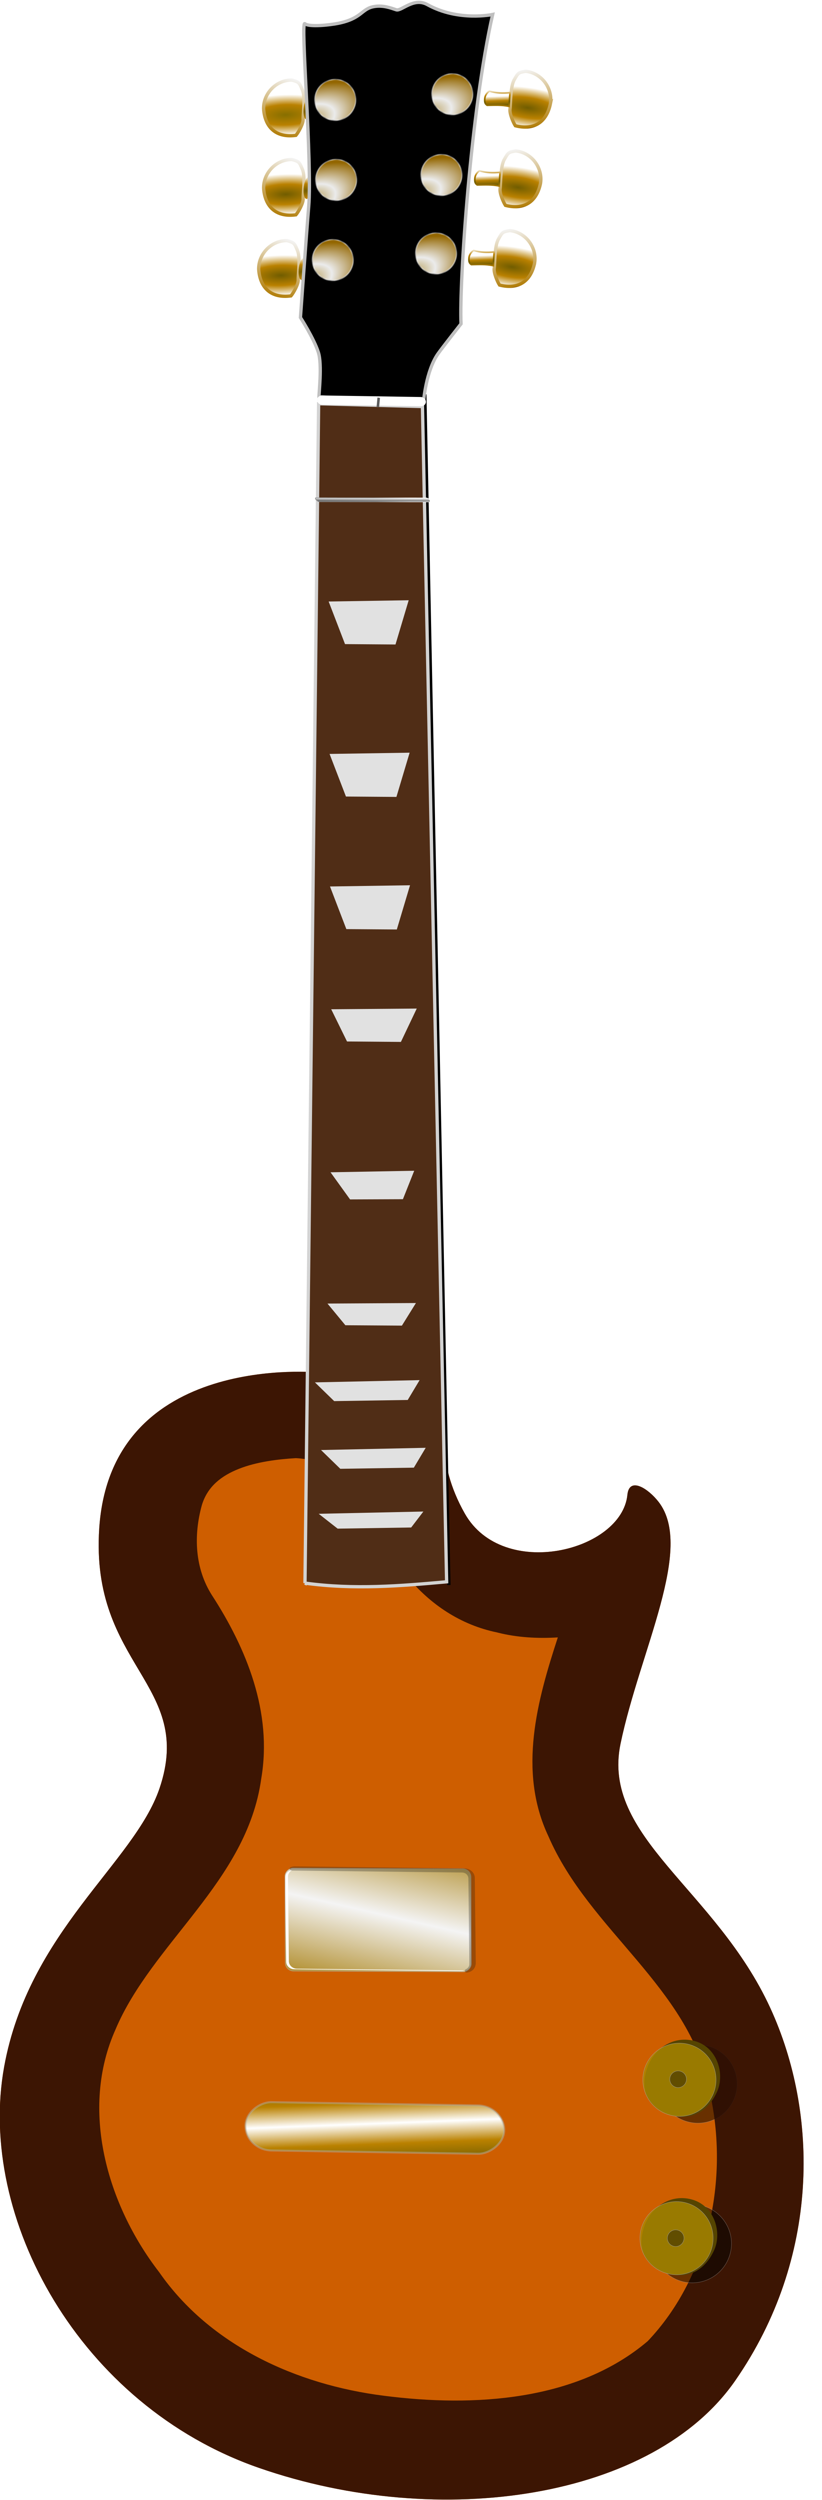 <?xml version="1.0" encoding="UTF-8" standalone="no"?>
<svg xmlns:dc="http://purl.org/dc/elements/1.1/" xmlns:cc="http://creativecommons.org/ns#"
    xmlns:rdf="http://www.w3.org/1999/02/22-rdf-syntax-ns#" xmlns="http://www.w3.org/2000/svg"
    xmlns:xlink="http://www.w3.org/1999/xlink"
    xmlns:sodipodi="http://sodipodi.sourceforge.net/DTD/sodipodi-0.dtd"
    xmlns:inkscape="http://www.inkscape.org/namespaces/inkscape" id="svg2"
    viewBox="0 0 247.401 752.25" version="1.0" inkscape:version="0.91 r13725"
    sodipodi:docname="guitar_hour_hand.svg">
    <sodipodi:namedview pagecolor="#ffffff" bordercolor="#666666" borderopacity="1"
        objecttolerance="10" gridtolerance="10" guidetolerance="10" inkscape:pageopacity="0"
        inkscape:pageshadow="2" inkscape:window-width="1229" inkscape:window-height="636"
        id="namedview5759" showgrid="true" fit-margin-top="0" fit-margin-left="0"
        fit-margin-right="0" fit-margin-bottom="0" inkscape:zoom="0.32554462"
        inkscape:cx="169.57956" inkscape:cy="49.618189" inkscape:window-x="0" inkscape:window-y="0"
        inkscape:window-maximized="0" inkscape:current-layer="svg2" />
    <defs id="defs4">
        <linearGradient id="linearGradient29690">
            <stop id="stop29692" stop-color="#fff" offset="0" />
            <stop id="stop29694" stop-color="#999" offset="1" />
        </linearGradient>
        <linearGradient id="linearGradient29680">
            <stop id="stop29682" stop-color="#242424" offset="0" />
            <stop id="stop29684" stop-color="#ebebeb" offset=".5" />
            <stop id="stop29688" stop-color="#c4c4c4" offset=".796" />
            <stop id="stop29686" stop-color="#595959" offset="1" />
        </linearGradient>
        <linearGradient id="linearGradient27718">
            <stop id="stop27720" stop-color="#fdfdfd" offset="0" />
            <stop id="stop27722" stop-color="#fdfdfd" stop-opacity="0" offset="1" />
        </linearGradient>
        <linearGradient id="linearGradient26711">
            <stop id="stop26713" stop-color="#986f00" offset="0" />
            <stop id="stop26715" stop-color="#ebebeb" offset=".5" />
            <stop id="stop26717" stop-color="#936600" offset="1" />
        </linearGradient>
        <linearGradient id="linearGradient21414">
            <stop id="stop21416" stop-color="#fff" offset="0" />
            <stop id="stop21418" stop-color="#a9a9a9" offset="1" />
        </linearGradient>
        <linearGradient id="linearGradient16396">
            <stop id="stop16398" stop-color="#7f610e" offset="0" />
            <stop id="stop16404" stop-color="#ac861e" offset="0" />
            <stop id="stop16400" stop-color="#f4f4f4" offset="1" />
        </linearGradient>
        <linearGradient id="linearGradient12465">
            <stop id="stop12467" stop-color="#fff" offset="0" />
            <stop id="stop12469" stop-color="#9e7800" offset="1" />
        </linearGradient>
        <linearGradient id="linearGradient12428">
            <stop id="stop12430" stop-color="#fff" offset="0" />
            <stop id="stop12432" stop-color="#8b8b8b" offset="1" />
        </linearGradient>
        <linearGradient id="linearGradient6096">
            <stop id="stop6098" stop-color="#715d00" offset="0" />
            <stop id="stop6112" stop-color="#ba8100" offset=".5" />
            <stop id="stop6100" stop-color="#fff" offset="1" />
        </linearGradient>
        <filter id="filter14388">
            <feGaussianBlur id="feGaussianBlur14390" stdDeviation="4.138" />
        </filter>
        <filter id="filter24226">
            <feGaussianBlur id="feGaussianBlur24228" stdDeviation="0.151" />
        </filter>
        <clipPath id="clipPath7732">
            <path id="path7734"
                d="m 619.04,787.23 c 0,0 -13.77,-61.63 -65.54,-48.02 -40.14,10.55 -35.27,42.21 -68.5,42.03 -23.68,-0.13 -53.33,-23.72 -94.32,-17.78 -45.59,6.62 -89.46,53.79 -90.14,111.04 -0.68,58.13 29.03,115.71 70.49,127.7 42.94,12.5 84.08,-1.6 109.63,-25.57 28.75,-26.96 32.63,-64.65 61.15,-68 28.52,-3.36 62.87,2.45 72.68,-12.21 2.86,-4.29 4.5,-10.83 -0.95,-9.6 -16.68,3.77 -36.42,-27.31 -20.9,-44.61 12.36,-13.78 25.46,-14.56 25.46,-14.56 l 0.94,-40.42 z"
                style="color:#000000;fill:#ce5e00;fill-rule:evenodd"
                inkscape:connector-curvature="0" />
        </clipPath>
        <filter id="filter6757">
            <feGaussianBlur id="feGaussianBlur6759" stdDeviation="10.623" />
        </filter>
        <linearGradient id="linearGradient4680">
            <stop id="stop4682" stop-color="#8e5a00" offset="0" />
            <stop id="stop4684" stop-color="#b27e09" offset="0" />
            <stop id="stop4686" stop-color="#f4f4f4" offset="1" />
        </linearGradient>
        <linearGradient id="linearGradient4665">
            <stop id="stop4667" stop-color="#fff" offset="0" />
            <stop id="stop4596" stop-color="#e3d165" offset=".504" />
            <stop id="stop4670" stop-color="#a47710" offset="1" />
        </linearGradient>
        <filter id="filter11750">
            <feGaussianBlur id="feGaussianBlur11752" stdDeviation="0.517" />
        </filter>
        <linearGradient id="linearGradient16756" y2="460.52" xlink:href="#linearGradient16396"
            spreadMethod="reflect" gradientUnits="userSpaceOnUse" x2="1.954"
            gradientTransform="matrix(1.01,0,0,1.051,211.98,-134.69)" y1="454.86"
            x1="-22.403" />
        <radialGradient id="radialGradient16758" xlink:href="#linearGradient4665"
            spreadMethod="reflect" gradientUnits="userSpaceOnUse" cy="470.39" cx="74.876"
            gradientTransform="matrix(0.99,-0.134,0.144,1.064,-63.276,-21.797)"
            r="4.896" />
        <filter id="filter25585">
            <feGaussianBlur id="feGaussianBlur25587" stdDeviation="0.901" />
        </filter>
        <filter id="filter28558">
            <feGaussianBlur id="feGaussianBlur28560" stdDeviation="0.018" />
        </filter>
        <linearGradient id="linearGradient4042" y2="283.92" xlink:href="#linearGradient6096"
            gradientUnits="userSpaceOnUse" x2="392.03" gradientTransform="translate(-122.1,-156.96)"
            y1="289.04" x1="400.05" />
        <radialGradient id="radialGradient4046" xlink:href="#linearGradient12465"
            gradientUnits="userSpaceOnUse" cy="294" cx="396.12"
            gradientTransform="matrix(1.488,1.016,-0.428,0.627,-190.72,-452.54)"
            r="5.104" />
        <linearGradient id="linearGradient4050" y2="186.08" xlink:href="#linearGradient6096"
            spreadMethod="reflect" gradientUnits="userSpaceOnUse" x2="81.793"
            gradientTransform="matrix(0.107,-0.04,0.093,0.245,299.82,80.008)"
            y1="164.76" x1="88.831" />
        <linearGradient id="linearGradient4052" y2="183.09" spreadMethod="reflect"
            gradientUnits="userSpaceOnUse" x2="87.022"
            gradientTransform="matrix(0.107,-0.04,0.093,0.245,299.82,80.008)" y1="181.39"
            x1="82.804">
            <stop id="stop8070" stop-color="#5a5a5a" offset="0" />
            <stop id="stop8072" stop-color="#fbfbfb" offset="1" />
        </linearGradient>
        <linearGradient id="linearGradient4055" y2="175.79" xlink:href="#linearGradient6096"
            spreadMethod="reflect" gradientUnits="userSpaceOnUse" x2="60.678"
            gradientTransform="matrix(0.244,-0.098,0.098,0.244,288.99,84.087)" y1="185.89"
            x1="65.118" />
        <linearGradient id="linearGradient4058" y2="225.21" xlink:href="#linearGradient12465"
            gradientUnits="userSpaceOnUse" x2="507.41"
            gradientTransform="matrix(0.781,0,0,0.781,291.51,-111.16)" y1="225.21"
            x1="499.48" />
        <linearGradient id="linearGradient4060" y2="220.97" xlink:href="#linearGradient27718"
            gradientUnits="userSpaceOnUse" x2="505.3"
            gradientTransform="matrix(0.781,0,0,0.781,291.51,-111.16)" y1="225.21"
            x1="499.48" />
        <linearGradient id="linearGradient4063" y2="225.21" xlink:href="#linearGradient12465"
            gradientUnits="userSpaceOnUse" x2="507.41"
            gradientTransform="matrix(0.781,0,0,0.781,268.6,-105.21)" y1="225.21"
            x1="499.48" />
        <linearGradient id="linearGradient4065" y2="220.97" xlink:href="#linearGradient27718"
            gradientUnits="userSpaceOnUse" x2="505.3"
            gradientTransform="matrix(0.781,0,0,0.781,268.6,-105.21)" y1="225.21"
            x1="499.48" />
        <radialGradient id="radialGradient4075" xlink:href="#linearGradient12465"
            gradientUnits="userSpaceOnUse" cy="209.37" cx="625.61"
            gradientTransform="matrix(0.685,-0.838,0.746,0.609,37.498,470.35)" r="1.548" />
        <radialGradient id="radialGradient4080" xlink:href="#linearGradient12465"
            gradientUnits="userSpaceOnUse" cy="209.37" cx="625.61"
            gradientTransform="matrix(-0.42,-0.998,0.887,-0.374,694.49,764.05)"
            r="1.548" />
        <radialGradient id="radialGradient4084" xlink:href="#linearGradient12465"
            gradientUnits="userSpaceOnUse" cy="209.37" cx="625.61"
            gradientTransform="matrix(-1.082,-0.031,0.027,-0.962,1320,280.4)" r="1.548" />
        <linearGradient id="linearGradient4103" y2="741.17" xlink:href="#linearGradient29680"
            gradientUnits="userSpaceOnUse" x2="522.11"
            gradientTransform="matrix(1.222,0,6.6264e-8,1.206,-385.29,-499.03)" y1="741.14"
            x1="518.25" />
        <linearGradient id="linearGradient4105" y2="749.38" xlink:href="#linearGradient29690"
            gradientUnits="userSpaceOnUse" x2="521.6"
            gradientTransform="matrix(1.222,0,6.6264e-8,1.206,-385.29,-499.03)" y1="759.63"
            x1="519.91" />
        <linearGradient id="linearGradient4108" y2="741.17" xlink:href="#linearGradient29680"
            gradientUnits="userSpaceOnUse" x2="522.11"
            gradientTransform="matrix(1.192,-4.1894e-8,1.1801e-7,1.181,-355.94,-470.58)"
            y1="741.14" x1="518.25" />
        <linearGradient id="linearGradient4110" y2="749.38" xlink:href="#linearGradient29690"
            gradientUnits="userSpaceOnUse" x2="521.6"
            gradientTransform="matrix(1.192,-4.1894e-8,1.1801e-7,1.181,-355.94,-470.58)"
            y1="759.63" x1="519.91" />
        <linearGradient id="linearGradient4113" y2="741.17" xlink:href="#linearGradient29680"
            gradientUnits="userSpaceOnUse" x2="522.11"
            gradientTransform="matrix(1.192,-4.0163e-8,1.1912e-7,1.181,-345.7,-464.81)"
            y1="741.14" x1="518.25" />
        <linearGradient id="linearGradient4115" y2="749.38" xlink:href="#linearGradient29690"
            gradientUnits="userSpaceOnUse" x2="521.6"
            gradientTransform="matrix(1.192,-4.0163e-8,1.1912e-7,1.181,-345.7,-464.81)"
            y1="759.63" x1="519.91" />
        <linearGradient id="linearGradient4118" y2="741.17" xlink:href="#linearGradient29680"
            gradientUnits="userSpaceOnUse" x2="522.11"
            gradientTransform="matrix(1.192,-3.8432e-8,1.2023e-7,1.181,-334.58,-458.28)"
            y1="741.14" x1="518.25" />
        <linearGradient id="linearGradient4120" y2="749.38" xlink:href="#linearGradient29690"
            gradientUnits="userSpaceOnUse" x2="521.6"
            gradientTransform="matrix(1.192,-3.8432e-8,1.2023e-7,1.181,-334.58,-458.28)"
            y1="759.63" x1="519.91" />
        <linearGradient id="linearGradient4123" y2="741.17" xlink:href="#linearGradient29680"
            gradientUnits="userSpaceOnUse" x2="522.11"
            gradientTransform="matrix(1.197,-3.0434e-8,7.3697e-8,1.172,-337.1,-457.25)"
            y1="741.14" x1="518.25" />
        <linearGradient id="linearGradient4125" y2="749.38" xlink:href="#linearGradient29690"
            gradientUnits="userSpaceOnUse" x2="521.6"
            gradientTransform="matrix(1.197,-3.0434e-8,7.3697e-8,1.172,-337.1,-457.25)"
            y1="759.63" x1="519.91" />
        <linearGradient id="linearGradient4128" y2="741.17" xlink:href="#linearGradient29680"
            gradientUnits="userSpaceOnUse" x2="522.11"
            gradientTransform="matrix(1.192,-1.2645e-8,2.3371e-8,1.165,-324.94,-447.72)"
            y1="741.14" x1="518.25" />
        <linearGradient id="linearGradient4130" y2="749.38" xlink:href="#linearGradient29690"
            gradientUnits="userSpaceOnUse" x2="521.6"
            gradientTransform="matrix(1.192,-1.2645e-8,2.3371e-8,1.165,-324.94,-447.72)"
            y1="759.63" x1="519.91" />
        <linearGradient id="linearGradient4133" y2="741.17" xlink:href="#linearGradient29680"
            gradientUnits="userSpaceOnUse" x2="522.11"
            gradientTransform="matrix(1.171,2.2889e-8,9.3604e-8,1.153,-293.73,-423.76)"
            y1="741.14" x1="518.25" />
        <linearGradient id="linearGradient4135" y2="749.38" xlink:href="#linearGradient29690"
            gradientUnits="userSpaceOnUse" x2="521.6"
            gradientTransform="matrix(1.171,2.2889e-8,9.3604e-8,1.153,-293.73,-423.76)"
            y1="759.63" x1="519.91" />
        <linearGradient id="linearGradient4138" y2="741.17" xlink:href="#linearGradient29680"
            gradientUnits="userSpaceOnUse" x2="522.11"
            gradientTransform="matrix(1.171,2.2889e-8,9.3604e-8,1.153,-279.94,-416.39)"
            y1="741.14" x1="518.25" />
        <linearGradient id="linearGradient4140" y2="749.38" xlink:href="#linearGradient29690"
            gradientUnits="userSpaceOnUse" x2="521.6"
            gradientTransform="matrix(1.171,2.2889e-8,9.3604e-8,1.153,-279.94,-416.39)"
            y1="759.63" x1="519.91" />
        <linearGradient id="linearGradient4143" y2="741.17" xlink:href="#linearGradient29680"
            gradientUnits="userSpaceOnUse" x2="522.11"
            gradientTransform="matrix(1.171,2.2889e-8,9.3604e-8,1.153,-265.7,-407.56)"
            y1="741.14" x1="518.25" />
        <linearGradient id="linearGradient4145" y2="749.38" xlink:href="#linearGradient29690"
            gradientUnits="userSpaceOnUse" x2="521.6"
            gradientTransform="matrix(1.171,2.2889e-8,9.3604e-8,1.153,-265.7,-407.56)" y1="759.63"
            x1="519.91" />
        <linearGradient id="linearGradient4148" y2="741.17" xlink:href="#linearGradient29680"
            gradientUnits="userSpaceOnUse" x2="522.11"
            gradientTransform="matrix(1.171,2.2889e-8,9.3604e-8,1.153,-249.79,-398.66)"
            y1="741.14" x1="518.25" />
        <linearGradient id="linearGradient4150" y2="749.38" xlink:href="#linearGradient29690"
            gradientUnits="userSpaceOnUse" x2="521.6"
            gradientTransform="matrix(1.171,2.2889e-8,9.3604e-8,1.153,-249.79,-398.66)"
            y1="759.63" x1="519.91" />
        <linearGradient id="linearGradient4153" y2="741.17" xlink:href="#linearGradient29680"
            gradientUnits="userSpaceOnUse" x2="522.11"
            gradientTransform="matrix(1.171,2.2889e-8,9.3604e-8,1.153,-233.88,-389.76)"
            y1="741.14" x1="518.25" />
        <linearGradient id="linearGradient4155" y2="749.38" xlink:href="#linearGradient29690"
            gradientUnits="userSpaceOnUse" x2="521.6"
            gradientTransform="matrix(1.171,2.2889e-8,9.3604e-8,1.153,-233.88,-389.76)"
            y1="759.63" x1="519.91" />
        <linearGradient id="linearGradient4158" y2="741.17" xlink:href="#linearGradient29680"
            gradientUnits="userSpaceOnUse" x2="522.11"
            gradientTransform="matrix(1.171,2.2889e-8,9.3604e-8,1.153,-216.91,-379.69)"
            y1="741.14" x1="518.25" />
        <linearGradient id="linearGradient4160" y2="749.38" xlink:href="#linearGradient29690"
            gradientUnits="userSpaceOnUse" x2="521.6"
            gradientTransform="matrix(1.171,2.2889e-8,9.3604e-8,1.153,-216.91,-379.69)"
            y1="759.63" x1="519.91" />
        <linearGradient id="linearGradient4163" y2="741.17" xlink:href="#linearGradient29680"
            gradientUnits="userSpaceOnUse" x2="522.11"
            gradientTransform="matrix(1.103,0,1.1385e-7,1.101,-144.58,-310.09)" y1="741.14"
            x1="518.25" />
        <linearGradient id="linearGradient4165" y2="749.38" xlink:href="#linearGradient29690"
            gradientUnits="userSpaceOnUse" x2="521.6"
            gradientTransform="matrix(1.103,0,1.1385e-7,1.101,-144.58,-310.09)" y1="759.63"
            x1="519.91" />
        <linearGradient id="linearGradient4168" y2="741.17" xlink:href="#linearGradient29680"
            gradientUnits="userSpaceOnUse" x2="522.11"
            gradientTransform="matrix(1.114,-9.8467e-8,1.0093e-7,1.115,-124.36,-303.61)"
            y1="741.14" x1="518.25" />
        <linearGradient id="linearGradient4170" y2="749.38" xlink:href="#linearGradient29690"
            gradientUnits="userSpaceOnUse" x2="521.6"
            gradientTransform="matrix(1.114,-9.8467e-8,1.0093e-7,1.115,-124.36,-303.61)"
            y1="759.63" x1="519.91" />
        <linearGradient id="linearGradient4173" y2="741.17" xlink:href="#linearGradient29680"
            gradientUnits="userSpaceOnUse" x2="522.11"
            gradientTransform="matrix(1.061,-2.6254e-8,9.5578e-8,1.067,-70.003,-248.16)"
            y1="741.14" x1="518.25" />
        <linearGradient id="linearGradient4175" y2="749.38" xlink:href="#linearGradient29690"
            gradientUnits="userSpaceOnUse" x2="521.6"
            gradientTransform="matrix(1.061,-2.6254e-8,9.5578e-8,1.067,-70.003,-248.16)"
            y1="759.63" x1="519.91" />
        <linearGradient id="linearGradient4178" y2="741.17" xlink:href="#linearGradient29680"
            gradientUnits="userSpaceOnUse" x2="522.11"
            gradientTransform="matrix(1.035,0,3.5424e-8,1.032,-47.55,-223.78)" y1="741.14"
            x1="518.25" />
        <linearGradient id="linearGradient4180" y2="749.38" xlink:href="#linearGradient29690"
            gradientUnits="userSpaceOnUse" x2="521.6"
            gradientTransform="matrix(1.035,0,3.5424e-8,1.032,-47.55,-223.78)" y1="759.63"
            x1="519.91" />
        <linearGradient id="linearGradient4183" y2="741.17" xlink:href="#linearGradient29680"
            gradientUnits="userSpaceOnUse" x2="522.11"
            gradientTransform="matrix(1.043,6.2794e-8,4.9039e-8,1.034,-35.488,-220.67)"
            y1="741.14" x1="518.25" />
        <linearGradient id="linearGradient4185" y2="749.38" xlink:href="#linearGradient29690"
            gradientUnits="userSpaceOnUse" x2="521.6"
            gradientTransform="matrix(1.043,6.2794e-8,4.9039e-8,1.034,-35.488,-220.67)"
            y1="759.63" x1="519.91" />
        <linearGradient id="linearGradient4188" y2="741.17" xlink:href="#linearGradient29680"
            gradientUnits="userSpaceOnUse" x2="522.11"
            gradientTransform="translate(24.619,-165.42)" y1="741.14" x1="518.25" />
        <linearGradient id="linearGradient4190" y2="749.38" xlink:href="#linearGradient29690"
            gradientUnits="userSpaceOnUse" x2="521.6"
            gradientTransform="translate(24.619,-165.42)" y1="759.63" x1="519.91" />
        <linearGradient id="linearGradient4193" y2="741.17" xlink:href="#linearGradient29680"
            gradientUnits="userSpaceOnUse" x2="522.11"
            gradientTransform="translate(50.749,-149.9)" y1="741.14" x1="518.25" />
        <linearGradient id="linearGradient4195" y2="749.38" xlink:href="#linearGradient29690"
            gradientUnits="userSpaceOnUse" x2="521.6"
            gradientTransform="translate(50.749,-149.9)" y1="759.63" x1="519.91" />
        <linearGradient id="linearGradient4198" y2="741.17" xlink:href="#linearGradient29680"
            gradientUnits="userSpaceOnUse" x2="522.11"
            gradientTransform="translate(78.688,-133.62)" y1="741.14" x1="518.25" />
        <linearGradient id="linearGradient4200" y2="749.38" xlink:href="#linearGradient29690"
            gradientUnits="userSpaceOnUse" x2="521.6"
            gradientTransform="translate(78.688,-133.62)" y1="759.63" x1="519.91" />
        <linearGradient id="linearGradient4203" y2="741.17" xlink:href="#linearGradient29680"
            gradientUnits="userSpaceOnUse" x2="522.11"
            gradientTransform="translate(108.54,-115.97)" y1="741.14" x1="518.25" />
        <linearGradient id="linearGradient4205" y2="749.38" xlink:href="#linearGradient29690"
            gradientUnits="userSpaceOnUse" x2="521.6"
            gradientTransform="translate(108.54,-115.97)" y1="759.63" x1="519.91" />
        <linearGradient id="linearGradient4208" y2="741.17" xlink:href="#linearGradient29680"
            gradientUnits="userSpaceOnUse" x2="522.11"
            gradientTransform="translate(140.6,-96.677)" y1="741.14" x1="518.25" />
        <linearGradient id="linearGradient4210" y2="749.38" xlink:href="#linearGradient29690"
            gradientUnits="userSpaceOnUse" x2="521.6"
            gradientTransform="translate(140.6,-96.677)" y1="759.63" x1="519.91" />
        <radialGradient id="radialGradient4219" xlink:href="#linearGradient12465"
            gradientUnits="userSpaceOnUse" cy="223.55" cx="503.06"
            gradientTransform="matrix(0.658,-0.42,0.317,0.497,305.55,158.8)"
            r="3.963" />
        <linearGradient id="linearGradient4221" y2="220.97" xlink:href="#linearGradient27718"
            gradientUnits="userSpaceOnUse" x2="505.3"
            gradientTransform="matrix(0.781,0,0,0.781,315.61,-115.77)" y1="225.21"
            x1="499.48" />
        <linearGradient id="linearGradient4224" y2="31.87" xlink:href="#linearGradient26711"
            gradientUnits="userSpaceOnUse" x2="655.92"
            gradientTransform="matrix(0.781,0,0,0.781,176.42,-206.88)" y1="31.02"
            x1="645.61" />
        <radialGradient id="radialGradient4226" xlink:href="#linearGradient6096"
            gradientUnits="userSpaceOnUse" cy="237.18" cx="594.42"
            gradientTransform="matrix(-0.365,-0.05,0.087,-0.641,835.57,163.76)"
            r="8.807" />
        <radialGradient id="radialGradient4229" xlink:href="#linearGradient26711"
            gradientUnits="userSpaceOnUse" cy="227.02" cx="548.03"
            gradientTransform="matrix(1.869,1.938,-0.919,0.886,-117.85,-1207.8)"
            r="7.889" />
        <linearGradient id="linearGradient4231" y2="227.41" xlink:href="#linearGradient21414"
            spreadMethod="reflect" gradientUnits="userSpaceOnUse" x2="521.45"
            gradientTransform="matrix(0.781,0,0,0.781,294.5,-113.87)" y1="225.87"
            x1="521.72" />
        <linearGradient id="linearGradient4234" y2="48.119" xlink:href="#linearGradient26711"
            gradientUnits="userSpaceOnUse" x2="631.55"
            gradientTransform="matrix(0.781,0,0,0.781,176.42,-206.88)" y1="46.266"
            x1="618.3" />
        <radialGradient id="radialGradient4239" xlink:href="#linearGradient26711"
            gradientUnits="userSpaceOnUse" cy="227.02" cx="548.03"
            gradientTransform="matrix(1.869,1.938,-0.919,0.886,-141.95,-1203.1)"
            r="7.889" />
        <linearGradient id="linearGradient4241" y2="227.41" xlink:href="#linearGradient21414"
            spreadMethod="reflect" gradientUnits="userSpaceOnUse" x2="521.45"
            gradientTransform="matrix(0.781,0,0,0.781,270.4,-109.25)" y1="225.87"
            x1="521.72" />
        <linearGradient id="linearGradient4244" y2="64.739" xlink:href="#linearGradient26711"
            gradientUnits="userSpaceOnUse" x2="605.36"
            gradientTransform="matrix(0.781,0,0,0.781,176.42,-206.88)" y1="62.394"
            x1="594.67" />
        <radialGradient id="radialGradient4249" xlink:href="#linearGradient26711"
            gradientUnits="userSpaceOnUse" cy="227.02" cx="548.03"
            gradientTransform="matrix(1.869,1.938,-0.919,0.886,-164.86,-1197.2)"
            r="7.889" />
        <linearGradient id="linearGradient4251" y2="227.41" xlink:href="#linearGradient21414"
            spreadMethod="reflect" gradientUnits="userSpaceOnUse" x2="521.45"
            gradientTransform="matrix(0.781,0,0,0.781,247.5,-103.3)" y1="225.87"
            x1="521.72" />
        <radialGradient id="radialGradient4254" xlink:href="#linearGradient12465"
            gradientUnits="userSpaceOnUse" cy="223.55" cx="503.06"
            gradientTransform="matrix(0.658,-0.42,0.317,0.497,292.76,125.92)"
            r="3.963" />
        <linearGradient id="linearGradient4256" y2="220.97" xlink:href="#linearGradient27718"
            gradientUnits="userSpaceOnUse" x2="505.3"
            gradientTransform="matrix(0.781,0,0,0.781,302.81,-148.65)" y1="225.21"
            x1="499.48" />
        <linearGradient id="linearGradient4259" y2="-3.56" xlink:href="#linearGradient26711"
            gradientUnits="userSpaceOnUse" x2="625.99"
            gradientTransform="matrix(0.781,0,0,0.781,176.42,-206.88)" y1="-4.271"
            x1="616.53" />
        <radialGradient id="radialGradient4264" xlink:href="#linearGradient26711"
            gradientUnits="userSpaceOnUse" cy="227.02" cx="548.03"
            gradientTransform="matrix(1.869,1.938,-0.919,0.886,-130.65,-1240.6)"
            r="7.889" />
        <linearGradient id="linearGradient4266" y2="227.41" xlink:href="#linearGradient21414"
            spreadMethod="reflect" gradientUnits="userSpaceOnUse" x2="521.45"
            gradientTransform="matrix(0.781,0,0,0.781,281.71,-146.74)" y1="225.87"
            x1="521.72" />
        <radialGradient id="radialGradient4269" xlink:href="#linearGradient12465"
            gradientUnits="userSpaceOnUse" cy="223.55" cx="503.06"
            gradientTransform="matrix(0.658,-0.42,0.317,0.497,270,133.81)" r="3.963" />
        <linearGradient id="linearGradient4271" y2="220.97" xlink:href="#linearGradient27718"
            gradientUnits="userSpaceOnUse" x2="505.3"
            gradientTransform="matrix(0.781,0,0,0.781,280.05,-140.76)" y1="225.21"
            x1="499.48" />
        <linearGradient id="linearGradient4274" y2="65.196" xlink:href="#linearGradient26711"
            gradientUnits="userSpaceOnUse" x2="603.02"
            gradientTransform="matrix(0.781,0,0,0.781,176.42,-206.88)" y1="64.141"
            x1="598.58" />
        <radialGradient id="radialGradient4279" xlink:href="#linearGradient26711"
            gradientUnits="userSpaceOnUse" cy="227.02" cx="548.03"
            gradientTransform="matrix(1.869,1.938,-0.919,0.886,-153.41,-1232.7)"
            r="7.889" />
        <linearGradient id="linearGradient4281" y2="227.41" xlink:href="#linearGradient21414"
            spreadMethod="reflect" gradientUnits="userSpaceOnUse" x2="521.45"
            gradientTransform="matrix(0.781,0,0,0.781,258.95,-138.86)" y1="225.87"
            x1="521.72" />
        <radialGradient id="radialGradient4284" xlink:href="#linearGradient12465"
            gradientUnits="userSpaceOnUse" cy="223.55" cx="503.06"
            gradientTransform="matrix(0.658,-0.42,0.317,0.497,246.79,140.5)"
            r="3.963" />
        <linearGradient id="linearGradient4286" y2="220.97" xlink:href="#linearGradient27718"
            gradientUnits="userSpaceOnUse" x2="505.3"
            gradientTransform="matrix(0.781,0,0,0.781,256.84,-134.07)" y1="225.21"
            x1="499.48" />
        <linearGradient id="linearGradient4289" y2="29.526" xlink:href="#linearGradient26711"
            gradientUnits="userSpaceOnUse" x2="576.69"
            gradientTransform="matrix(0.781,0,0,0.781,176.42,-206.88)" y1="28.596"
            x1="568.19" />
        <radialGradient id="radialGradient4294" xlink:href="#linearGradient26711"
            gradientUnits="userSpaceOnUse" cy="227.02" cx="548.03"
            gradientTransform="matrix(1.869,1.938,-0.919,0.886,-176.61,-1226.1)"
            r="7.889" />
        <linearGradient id="linearGradient4296" y2="227.41" xlink:href="#linearGradient21414"
            spreadMethod="reflect" gradientUnits="userSpaceOnUse" x2="521.45"
            gradientTransform="matrix(0.781,0,0,0.781,235.74,-132.16)" y1="225.87"
            x1="521.72" />
        <radialGradient id="radialGradient4299" xlink:href="#linearGradient4665"
            spreadMethod="reflect" gradientUnits="userSpaceOnUse" cy="470.39" cx="74.876"
            gradientTransform="matrix(0.461,-0.019,0.021,0.52,131.76,-8.242)"
            r="4.896" />
        <radialGradient id="radialGradient4302" xlink:href="#linearGradient4665"
            spreadMethod="reflect" gradientUnits="userSpaceOnUse" cy="470.39" cx="74.876"
            gradientTransform="matrix(0.461,-0.019,0.021,0.52,129.13,-16.075)"
            r="4.896" />
        <radialGradient id="radialGradient4305" xlink:href="#linearGradient4665"
            spreadMethod="reflect" gradientUnits="userSpaceOnUse" cy="470.39" cx="74.876"
            gradientTransform="matrix(0.461,-0.019,0.021,0.52,126.75,-23.257)"
            r="4.896" />
        <radialGradient id="radialGradient4308" xlink:href="#linearGradient4665"
            spreadMethod="reflect" gradientUnits="userSpaceOnUse" cy="470.39" cx="74.876"
            gradientTransform="matrix(0.461,-0.019,0.021,0.52,124.35,-30.658)"
            r="4.896" />
        <radialGradient id="radialGradient4311" xlink:href="#linearGradient4665"
            spreadMethod="reflect" gradientUnits="userSpaceOnUse" cy="470.39" cx="74.876"
            gradientTransform="matrix(0.461,-0.019,0.021,0.52,121.94,-38.501)"
            r="4.896" />
        <radialGradient id="radialGradient4314" xlink:href="#linearGradient4665"
            spreadMethod="reflect" gradientUnits="userSpaceOnUse" cy="470.39" cx="74.876"
            gradientTransform="matrix(0.461,-0.019,0.021,0.52,119.33,-45.894)"
            r="4.896" />
        <linearGradient id="linearGradient4319" y2="460.52" xlink:href="#linearGradient16396"
            spreadMethod="reflect" gradientUnits="userSpaceOnUse" x2="1.954"
            gradientTransform="matrix(1.01,0,0,1.051,98.719,-201.61)" y1="454.86"
            x1="-22.403" />
        <linearGradient id="linearGradient4322" y2="429.15" xlink:href="#linearGradient16396"
            gradientUnits="userSpaceOnUse" x2="-111.19"
            gradientTransform="matrix(0.281,-0.106,0.104,0.286,145.18,107.91)" y1="429.4"
            x1="-115.57" />
        <linearGradient id="linearGradient4324" y2="424.52" xlink:href="#linearGradient12428"
            spreadMethod="reflect" gradientUnits="userSpaceOnUse" x2="97.467"
            gradientTransform="matrix(1.227,0,0,1.25,45.734,-273.66)" y1="422.32" x1="94.916" />
        <linearGradient id="linearGradient4327" y2="429.15" xlink:href="#linearGradient16396"
            gradientUnits="userSpaceOnUse" x2="-111.19"
            gradientTransform="matrix(0.281,-0.106,0.104,0.286,141.24,100.66)" y1="429.4"
            x1="-115.57" />
        <linearGradient id="linearGradient4329" y2="424.52" xlink:href="#linearGradient12428"
            spreadMethod="reflect" gradientUnits="userSpaceOnUse" x2="97.467"
            gradientTransform="matrix(1.227,0,0,1.25,41.801,-280.91)" y1="422.32" x1="94.916" />
        <linearGradient id="linearGradient4332" y2="429.15" xlink:href="#linearGradient16396"
            gradientUnits="userSpaceOnUse" x2="-111.19"
            gradientTransform="matrix(0.281,-0.106,0.104,0.286,137.31,93.626)" y1="429.4"
            x1="-115.57" />
        <linearGradient id="linearGradient4334" y2="424.52" xlink:href="#linearGradient12428"
            spreadMethod="reflect" gradientUnits="userSpaceOnUse" x2="97.467"
            gradientTransform="matrix(1.227,0,0,1.25,37.867,-287.95)" y1="422.32" x1="94.916" />
        <linearGradient id="linearGradient4337" y2="429.15" xlink:href="#linearGradient16396"
            gradientUnits="userSpaceOnUse" x2="-111.19"
            gradientTransform="matrix(0.281,-0.106,0.104,0.286,136.48,85.345)" y1="429.4"
            x1="-115.57" />
        <linearGradient id="linearGradient4339" y2="424.52" xlink:href="#linearGradient12428"
            spreadMethod="reflect" gradientUnits="userSpaceOnUse" x2="97.467"
            gradientTransform="matrix(1.227,0,0,1.25,37.039,-296.23)" y1="422.32" x1="94.916" />
        <linearGradient id="linearGradient4342" y2="429.15" xlink:href="#linearGradient16396"
            gradientUnits="userSpaceOnUse" x2="-111.19"
            gradientTransform="matrix(0.281,-0.106,0.104,0.286,132.55,78.306)" y1="429.4"
            x1="-115.57" />
        <linearGradient id="linearGradient4344" y2="424.52" xlink:href="#linearGradient12428"
            spreadMethod="reflect" gradientUnits="userSpaceOnUse" x2="97.467"
            gradientTransform="matrix(1.227,0,0,1.25,33.106,-303.26)" y1="422.32" x1="94.916" />
        <linearGradient id="linearGradient4347" y2="429.15" xlink:href="#linearGradient16396"
            gradientUnits="userSpaceOnUse" x2="-111.19"
            gradientTransform="matrix(0.281,-0.106,0.104,0.286,128.82,71.268)" y1="429.4"
            x1="-115.57" />
        <linearGradient id="linearGradient4349" y2="424.52" xlink:href="#linearGradient12428"
            spreadMethod="reflect" gradientUnits="userSpaceOnUse" x2="97.467"
            gradientTransform="matrix(1.227,0,0,1.25,29.379,-310.3)" y1="422.32" x1="94.916" />
        <linearGradient id="linearGradient4352" y2="431.92" xlink:href="#linearGradient12465"
            spreadMethod="reflect" gradientUnits="userSpaceOnUse" x2="88.956"
            gradientTransform="translate(50.295,-207.11)" y1="431.24" x1="87.109" />
        <linearGradient id="linearGradient4357" y2="454.48" xlink:href="#linearGradient6096"
            spreadMethod="reflect" gradientUnits="userSpaceOnUse" x2="-64.809"
            gradientTransform="matrix(0.768,6.3717e-8,3.3739e-8,0.861,113.85,-111.03)"
            y1="454.36" x1="-75.075" />
        <radialGradient id="radialGradient4360" xlink:href="#linearGradient12465"
            spreadMethod="reflect" gradientUnits="userSpaceOnUse" cy="470.39" cx="74.876"
            gradientTransform="matrix(1.636,0.828,-0.492,0.972,240.17,-259.72)"
            r="4.896" />
        <linearGradient id="linearGradient4362" y2="467.19" xlink:href="#linearGradient6096"
            gradientUnits="userSpaceOnUse" x2="74.088"
            gradientTransform="matrix(1.243,0.168,-0.168,1.243,112.52,-336.58)" y1="476.49"
            x1="76.59" />
        <radialGradient id="radialGradient4365" xlink:href="#linearGradient12465"
            spreadMethod="reflect" gradientUnits="userSpaceOnUse" cy="470.39" cx="74.876"
            gradientTransform="matrix(1.636,0.828,-0.492,0.972,221.56,-319)" r="4.896" />
        <linearGradient id="linearGradient4367" y2="467.19" xlink:href="#linearGradient6096"
            gradientUnits="userSpaceOnUse" x2="74.088"
            gradientTransform="matrix(1.243,0.168,-0.168,1.243,93.904,-395.86)" y1="476.49"
            x1="76.59" />
        <linearGradient id="linearGradient4370" y2="454.48" spreadMethod="reflect"
            gradientUnits="userSpaceOnUse" x2="-64.809"
            gradientTransform="matrix(0.66,0,3.7111e-8,0.656,89.86,-29.253)" y1="454.49"
            x1="-76.805">
            <stop id="stop13442" stop-color="#ffce5b" offset="0" />
            <stop id="stop13444" stop-color="#825e00" offset=".5" />
            <stop id="stop13446" stop-color="#fff" offset="1" />
        </linearGradient>
        <linearGradient id="linearGradient4373" y2="454.48" xlink:href="#linearGradient6096"
            spreadMethod="reflect" gradientUnits="userSpaceOnUse" x2="-64.809"
            gradientTransform="translate(110.5,-180.64)" y1="455.14" x1="-77.1" />
        <linearGradient id="linearGradient4378" y2="290.48" xlink:href="#linearGradient6096"
            gradientUnits="userSpaceOnUse" x2="614.04"
            gradientTransform="matrix(0.86,0.063,-0.1,0.775,212.39,-189.54)"
            y1="291.82" x1="611.18" />
        <linearGradient id="linearGradient4380" y2="293.3" xlink:href="#linearGradient6096"
            spreadMethod="reflect" gradientUnits="userSpaceOnUse" x2="618.07"
            gradientTransform="matrix(0.86,0.063,-0.1,0.775,212.39,-189.54)"
            y1="295.17" x1="614.04" />
        <radialGradient id="radialGradient4383" xlink:href="#linearGradient6096"
            gradientUnits="userSpaceOnUse" cy="237.04" cx="588.3"
            gradientTransform="matrix(0.682,-0.12,-0.355,-2.013,394.47,633.12)" r="8.807" />
        <linearGradient id="linearGradient4385" y2="236.63" xlink:href="#linearGradient4680"
            gradientUnits="userSpaceOnUse" x2="600.16"
            gradientTransform="matrix(0.864,-0.504,-0.504,-0.864,322.75,587.34)" y1="236.63"
            x1="582.54" />
        <linearGradient id="linearGradient4388" y2="290.48" xlink:href="#linearGradient6096"
            gradientUnits="userSpaceOnUse" x2="614.04"
            gradientTransform="matrix(0.86,0.063,-0.1,0.775,188.71,-184.77)"
            y1="291.82" x1="611.18" />
        <linearGradient id="linearGradient4390" y2="293.3" xlink:href="#linearGradient6096"
            spreadMethod="reflect" gradientUnits="userSpaceOnUse" x2="618.07"
            gradientTransform="matrix(0.86,0.063,-0.1,0.775,188.71,-184.77)"
            y1="295.17" x1="614.04" />
        <radialGradient id="radialGradient4393" xlink:href="#linearGradient6096"
            gradientUnits="userSpaceOnUse" cy="237.04" cx="588.3"
            gradientTransform="matrix(0.682,-0.12,-0.355,-2.013,370.79,637.89)" r="8.807" />
        <linearGradient id="linearGradient4395" y2="236.63" xlink:href="#linearGradient4680"
            gradientUnits="userSpaceOnUse" x2="600.16"
            gradientTransform="matrix(0.864,-0.504,-0.504,-0.864,299.07,592.12)" y1="236.63"
            x1="582.54" />
        <linearGradient id="linearGradient4398" y2="290.48" xlink:href="#linearGradient6096"
            gradientUnits="userSpaceOnUse" x2="614.04"
            gradientTransform="matrix(0.86,0.063,-0.1,0.775,165.41,-178.85)"
            y1="291.82" x1="611.18" />
        <linearGradient id="linearGradient4400" y2="293.3" xlink:href="#linearGradient6096"
            spreadMethod="reflect" gradientUnits="userSpaceOnUse" x2="618.07"
            gradientTransform="matrix(0.86,0.063,-0.1,0.775,165.41,-178.85)"
            y1="295.17" x1="614.04" />
        <radialGradient id="radialGradient4403" xlink:href="#linearGradient6096"
            gradientUnits="userSpaceOnUse" cy="237.04" cx="588.3"
            gradientTransform="matrix(0.682,-0.12,-0.355,-2.013,347.49,643.81)" r="8.807" />
        <linearGradient id="linearGradient4405" y2="236.63" xlink:href="#linearGradient4680"
            gradientUnits="userSpaceOnUse" x2="600.16"
            gradientTransform="matrix(0.864,-0.504,-0.504,-0.864,275.77,598.04)" y1="236.63"
            x1="582.54" />
        <radialGradient id="radialGradient4409" xlink:href="#linearGradient6096"
            gradientUnits="userSpaceOnUse" cy="237.18" cx="594.42"
            gradientTransform="matrix(-0.481,0.09,-0.11,-0.433,978.67,79.168)"
            r="8.807" />
        <radialGradient id="radialGradient4414" xlink:href="#linearGradient6096"
            gradientUnits="userSpaceOnUse" cy="237.04" cx="588.3"
            gradientTransform="matrix(0.65,-0.24,0.708,1.917,113.51,-288.64)" r="8.807" />
        <linearGradient id="linearGradient4416" y2="236.63" xlink:href="#linearGradient4680"
            gradientUnits="userSpaceOnUse" x2="600.16"
            gradientTransform="translate(74.633,-212.96)" y1="236.63" x1="582.54" />
        <radialGradient id="radialGradient4419" xlink:href="#linearGradient6096"
            gradientUnits="userSpaceOnUse" cy="237.18" cx="594.42"
            gradientTransform="matrix(-0.481,0.09,-0.11,-0.433,1001.3,71.575)"
            r="8.807" />
        <radialGradient id="radialGradient4424" gradientUnits="userSpaceOnUse" cy="237.04"
            cx="588.3"
            gradientTransform="matrix(0.65,-0.24,0.708,1.917,136.19,-296.24)" r="8.807">
            <stop id="stop20648" stop-color="#876f00" offset="0" />
            <stop id="stop20650" stop-color="#ba8100" offset=".5" />
            <stop id="stop20652" stop-color="#fff" offset="1" />
        </radialGradient>
        <linearGradient id="linearGradient4426" y2="236.63" xlink:href="#linearGradient4680"
            gradientUnits="userSpaceOnUse" x2="600.16"
            gradientTransform="translate(97.308,-220.56)" y1="236.63" x1="582.54" />
        <radialGradient id="radialGradient4430" xlink:href="#linearGradient6096"
            gradientUnits="userSpaceOnUse" cy="237.18" cx="594.42"
            gradientTransform="matrix(-0.481,0.09,-0.11,-0.433,955.04,85.496)"
            r="8.807" />
        <radialGradient id="radialGradient4435" xlink:href="#linearGradient6096"
            gradientUnits="userSpaceOnUse" cy="237.04" cx="588.3"
            gradientTransform="matrix(0.65,-0.24,0.708,1.917,89.889,-282.31)" r="8.807" />
        <linearGradient id="linearGradient4437" y2="236.63" xlink:href="#linearGradient4680"
            gradientUnits="userSpaceOnUse" x2="600.16"
            gradientTransform="translate(51.008,-206.64)" y1="236.63" x1="582.54" />
        <linearGradient id="linearGradient4488" y2="1134.1" xlink:href="#linearGradient6096"
            spreadMethod="reflect" gradientUnits="userSpaceOnUse" x2="-305.59"
            gradientTransform="matrix(-0.139,0.223,-0.223,-0.139,221.26,499.78)" y1="1139.7"
            x1="-320.7" />
        <radialGradient inkscape:collect="always" xlink:href="#linearGradient4665"
            id="radialGradient5869" gradientUnits="userSpaceOnUse"
            gradientTransform="matrix(0.99,-0.134,0.144,1.064,-63.276,-21.797)"
            spreadMethod="reflect" cx="74.876" cy="470.39" r="4.896" />
        <radialGradient inkscape:collect="always" xlink:href="#linearGradient4665"
            id="radialGradient5871" gradientUnits="userSpaceOnUse"
            gradientTransform="matrix(0.99,-0.134,0.144,1.064,-63.276,-21.797)"
            spreadMethod="reflect" cx="74.876" cy="470.39" r="4.896" />
        <radialGradient inkscape:collect="always" xlink:href="#linearGradient4665"
            id="radialGradient5873" gradientUnits="userSpaceOnUse"
            gradientTransform="matrix(0.99,-0.134,0.144,1.064,-63.276,-21.797)"
            spreadMethod="reflect" cx="74.876" cy="470.39" r="4.896" />
        <radialGradient inkscape:collect="always" xlink:href="#linearGradient4665"
            id="radialGradient5875" gradientUnits="userSpaceOnUse"
            gradientTransform="matrix(0.99,-0.134,0.144,1.064,-63.276,-21.797)"
            spreadMethod="reflect" cx="74.876" cy="470.39" r="4.896" />
        <radialGradient inkscape:collect="always" xlink:href="#linearGradient4665"
            id="radialGradient5877" gradientUnits="userSpaceOnUse"
            gradientTransform="matrix(0.99,-0.134,0.144,1.064,-63.276,-21.797)"
            spreadMethod="reflect" cx="74.876" cy="470.39" r="4.896" />
        <radialGradient inkscape:collect="always" xlink:href="#linearGradient4665"
            id="radialGradient5879" gradientUnits="userSpaceOnUse"
            gradientTransform="matrix(0.99,-0.134,0.144,1.064,-63.276,-21.797)"
            spreadMethod="reflect" cx="74.876" cy="470.39" r="4.896" />
        <radialGradient inkscape:collect="always" xlink:href="#linearGradient6096"
            id="radialGradient5881" gradientUnits="userSpaceOnUse"
            gradientTransform="matrix(-0.365,-0.05,0.087,-0.641,835.57,163.76)"
            cx="594.42" cy="237.18" r="8.807" />
        <radialGradient inkscape:collect="always" xlink:href="#linearGradient6096"
            id="radialGradient5883" gradientUnits="userSpaceOnUse"
            gradientTransform="matrix(-0.365,-0.05,0.087,-0.641,835.57,163.76)"
            cx="594.42" cy="237.18" r="8.807" />
        <radialGradient inkscape:collect="always" xlink:href="#linearGradient6096"
            id="radialGradient5885" gradientUnits="userSpaceOnUse"
            gradientTransform="matrix(-0.365,-0.05,0.087,-0.641,835.57,163.76)"
            cx="594.42" cy="237.18" r="8.807" />
        <radialGradient inkscape:collect="always" xlink:href="#linearGradient6096"
            id="radialGradient5887" gradientUnits="userSpaceOnUse"
            gradientTransform="matrix(-0.365,-0.05,0.087,-0.641,835.57,163.76)"
            cx="594.42" cy="237.18" r="8.807" />
        <radialGradient inkscape:collect="always" xlink:href="#linearGradient6096"
            id="radialGradient5889" gradientUnits="userSpaceOnUse"
            gradientTransform="matrix(-0.365,-0.05,0.087,-0.641,835.57,163.76)"
            cx="594.42" cy="237.18" r="8.807" />
        <linearGradient inkscape:collect="always" xlink:href="#linearGradient29680"
            id="linearGradient5891" gradientUnits="userSpaceOnUse"
            gradientTransform="translate(140.6,-96.677)" x1="518.25" y1="741.14" x2="522.11"
            y2="741.17" />
        <linearGradient inkscape:collect="always" xlink:href="#linearGradient29690"
            id="linearGradient5893" gradientUnits="userSpaceOnUse"
            gradientTransform="translate(140.6,-96.677)" x1="519.91" y1="759.63" x2="521.6"
            y2="749.38" />
    </defs>
    <g id="g4500"
        transform="matrix(0.317,-0.948,0.948,0.317,-147.688,679.899)">
        <path id="path4718"
            d="m 330.56,146.69 c 0,0 -13.77,-61.626 -65.54,-48.018 -40.14,10.548 -35.27,42.208 -68.5,42.028 -23.68,-0.13 -53.33,-23.72 -94.32,-17.78 -45.587,6.62 -89.462,53.79 -90.14,111.04 -0.678,58.13 29.034,115.71 70.49,127.73 42.94,12.45 84.08,-1.64 109.63,-25.6 28.75,-26.96 32.63,-64.65 61.15,-68 28.52,-3.36 62.87,2.45 72.68,-12.21 2.86,-4.29 4.5,-10.83 -0.95,-9.6 -16.68,3.77 -36.42,-27.31 -20.9,-44.61 12.36,-13.78 25.46,-14.56 25.46,-14.56 l 0.94,-40.42 z"
            style="color:#000000;fill:#ce5e00;fill-rule:evenodd" inkscape:connector-curvature="0" />
        <path id="path24234"
            style="color:#000000;opacity:0.7;fill-rule:evenodd;stroke:#a4a4a4;stroke-width:0.101;filter:url(#filter24226)"
            d="m 45.837,518.82 c 0,5.4 -4.378,9.78 -9.778,9.78 -5.401,0 -9.779,-4.38 -9.779,-9.78 0,-5.4 4.378,-9.78 9.779,-9.78 5.4,0 9.778,4.38 9.778,9.78 z"
            transform="matrix(1.208,0,0,1.208,120.04,-304.09)" inkscape:connector-curvature="0" />
        <path id="path5765"
            style="color:#000000;fill:#280c04;fill-opacity:0.877;fill-rule:evenodd;filter:url(#filter6757)"
            d="m 567.56,726.85 c -22.85,0.95 -52.58,18.34 -62.59,30.78 -4.13,5.14 -3.56,-6.93 2.83,-0.46 -7.56,9.16 -18.42,16.1 -29.97,12.55 9.29,-11.7 3.97,-7.05 5.66,-0.64 -21.18,-4.68 -44.98,-14.89 -68.23,-16.24 -33.35,-2.98 -72.32,10.65 -93.55,35.63 -25.34,28.55 -37.71,75.59 -31.12,113.1 5.02,37.08 -0.24,79.01 30.74,101.83 -15.16,1.2 18.97,13.1 19.01,13.2 26.25,17.4 47.3,18.4 76.65,10.2 34.91,17.7 82.13,-38.66 102.2,-68.5 26.56,-27.18 48.66,-27.64 67.98,-26.72 25.54,-2.86 37.56,-25.42 52.63,-45.06 -16.89,-6.73 -17.39,-4.73 -25.21,-15.51 -3.06,-2.58 -14.97,1.12 -16.63,-2.47 l -0.03,-0.06 c -4.16,-8.4 -2.14,-19.37 5.53,-24.59 0.09,-0.06 0.17,-0.12 0.25,-0.19 5.82,-5.16 13.08,-8.68 20.75,-8.81 0.64,-0.01 1.24,-0.28 1.68,-0.74 0.44,-0.45 0.68,-1.07 0.67,-1.7 -0.5,-15.9 2.33,-32.54 -0.19,-49.09 -0.03,-0.11 -0.06,-0.21 -0.1,-0.32 -6.43,-21.69 -13.51,-48.31 -37.4,-53.84 -4.58,-1.05 -16.87,2.67 -21.53,2.91 l -0.03,-5.26 z m 2.43,39.44 0.07,0 c 5.75,-0.13 10.11,2.73 13.81,7.13 3.66,4.35 6.44,10.14 8.5,15.28 0,0.01 -0.01,0.02 0,0.03 1.81,6.44 1.13,14.35 0.03,21.13 -18.49,10.43 -33.34,30.46 -30.59,52.96 0,0.04 -0.01,0.07 0,0.1 0.46,6.1 2.1,12 4.37,17.65 -19.77,0.14 -41.89,1.23 -57.59,16.22 -11.71,10.48 -19.1,24.22 -27,37.16 -7.91,12.94 -16.21,24.98 -29.25,32.53 -0.03,0.01 -0.07,0.02 -0.1,0.03 -22.92,14.51 -53.63,18.5 -78.4,6.91 -23.8,-14.41 -35.46,-43.15 -40.78,-70.16 -5.2,-26 -2.2,-54.46 13.84,-75.94 l 0.06,-0.09 c 14.29,-21.26 38.84,-38.15 65.1,-35.53 l 0.06,0 c 13.93,1.11 27.48,6.82 41.44,11.69 13.95,4.87 28.4,8.9 44,5.97 20.03,-3.11 35.74,-16.65 47.65,-31.6 6.01,-7.4 15.18,-10.96 24.78,-11.47 z"
            clip-path="url(#clipPath7732)" transform="translate(-288.48,-640.54)"
            inkscape:connector-curvature="0" />
        <path id="path24232"
            style="color:#000000;opacity:0.7;fill-rule:evenodd;stroke:#a4a4a4;stroke-width:0.101;filter:url(#filter24226)"
            d="m 45.837,518.82 c 0,5.4 -4.378,9.78 -9.778,9.78 -5.401,0 -9.779,-4.38 -9.779,-9.78 0,-5.4 4.378,-9.78 9.779,-9.78 5.4,0 9.778,4.38 9.778,9.78 z"
            transform="matrix(1.208,0,0,1.208,73.91,-290.45)" inkscape:connector-curvature="0" />
        <g id="g17101" transform="matrix(1.269,0,0,1.23,118.66,-319.96)" style="fill:#554400">
            <path id="path17105"
                d="m 44.829,518.87 c 0,5.4 -5.21,9.17 -9.874,8.62 -5.358,-0.63 -8.598,-4.06 -8.598,-9.46 0,-5.4 3.288,-8.59 8.685,-8.59 5.398,0 9.787,4.03 9.787,9.43 z"
                style="color:#000000;fill:#554400;fill-rule:evenodd"
                inkscape:connector-curvature="0" />
        </g>
        <path id="path5480"
            style="color:#000000;opacity:0.805;fill:#aa8800;fill-rule:evenodd;stroke:#a4a4a4;stroke-width:0.114"
            d="m 174.04,316.98 c 0,6.09 -4.93,11.02 -11.01,11.02 -6.09,0 -11.02,-4.93 -11.02,-11.02 0,-6.08 4.93,-11.01 11.02,-11.01 6.08,0 11.01,4.93 11.01,11.01 z"
            inkscape:connector-curvature="0" />
        <g id="g7462" transform="matrix(1.269,0,0,1.23,73.149,-305.66)" style="fill:#554400">
            <path id="path7466"
                d="m 44.829,518.87 c 0,5.4 -5.21,9.17 -9.874,8.62 -5.358,-0.63 -8.598,-4.06 -8.598,-9.46 0,-5.4 3.288,-8.59 8.685,-8.59 5.398,0 9.787,4.03 9.787,9.43 z"
                style="color:#000000;fill:#554400;fill-rule:evenodd"
                inkscape:connector-curvature="0" />
        </g>
        <path id="path5496"
            style="color:#000000;opacity:0.805;fill:#aa8800;fill-rule:evenodd;stroke:#a4a4a4;stroke-width:0.114"
            d="m 128.53,331.28 c 0,6.08 -4.93,11.01 -11.01,11.01 -6.08,0 -11.01,-4.93 -11.01,-11.01 0,-6.08 4.93,-11.01 11.01,-11.01 6.08,0 11.01,4.93 11.01,11.01 z"
            inkscape:connector-curvature="0" />
        <path id="path32913" d="M 619.9,83.369 282.24,203.919" inkscape:connector-curvature="0"
            style="fill:none;stroke:#000000;stroke-width:1px" />
        <path id="path2208"
            d="m 269.06,162.64 c 2.74,14.62 8.33,27.6 13.9,40.33 l 333.23,-119.1 -9.11,-29.927 -338.02,108.7 z"
            inkscape:connector-curvature="0"
            style="fill:#502d16;fill-rule:evenodd;stroke:#d3d3d3;stroke-width:0.993px" />
        <path id="path3185"
            d="m 639.56,24.064 c -5.37,2.333 -6.81,6.644 -4.33,11.693 1.15,0.461 4.1,1.002 5.25,0.54 1.16,-0.462 6.46,-1.385 8.31,-3.001 1.85,-1.615 1.95,-1.689 1.85,-3.923 -1.43,-4.547 -6.66,-7.013 -11.08,-5.309 z"
            style="fill:url(#radialGradient4435);fill-rule:evenodd;stroke:url(#linearGradient4437);stroke-width:1px"
            inkscape:connector-curvature="0" />
        <path id="path2212"
            style="color:#000000;fill:url(#radialGradient4430);fill-rule:evenodd;stroke:url(#radialGradient4430);stroke-width:0.748px"
            d="m 647.22,35.695 c 0.33,0.597 -0.85,1.455 -2.62,1.918 -1.77,0.462 -3.47,0.353 -3.8,-0.244 -0.33,-0.597 0.85,-1.455 2.62,-1.918 1.77,-0.462 3.48,-0.353 3.8,0.244 z"
            inkscape:connector-curvature="0" />
        <path id="path9065"
            d="m 685.86,10.143 c -5.37,2.332 -6.81,6.643 -4.33,11.692 1.15,0.462 4.1,1.002 5.25,0.54 1.16,-0.461 6.46,-1.385 8.31,-3 1.85,-1.616 1.95,-1.689 1.85,-3.924 -1.43,-4.546 -6.66,-7.013 -11.08,-5.308 z"
            style="fill:url(#radialGradient4424);fill-rule:evenodd;stroke:url(#linearGradient4426);stroke-width:1px"
            inkscape:connector-curvature="0" />
        <path id="path9067"
            style="color:#000000;fill:url(#radialGradient4419);fill-rule:evenodd;stroke:url(#radialGradient4419);stroke-width:0.748px"
            d="m 693.52,21.773 c 0.33,0.597 -0.85,1.456 -2.62,1.918 -1.77,0.462 -3.47,0.353 -3.8,-0.244 -0.33,-0.597 0.85,-1.455 2.62,-1.917 1.77,-0.463 3.48,-0.354 3.8,0.243 z"
            inkscape:connector-curvature="0" />
        <path id="path9051"
            d="m 663.18,17.736 c -5.36,2.333 -6.81,6.644 -4.33,11.693 1.15,0.461 4.1,1.001 5.26,0.54 1.15,-0.462 6.46,-1.385 8.31,-3.001 1.84,-1.615 1.95,-1.689 1.84,-3.923 -1.42,-4.547 -6.66,-7.013 -11.08,-5.309 z"
            style="fill:url(#radialGradient4414);fill-rule:evenodd;stroke:url(#linearGradient4416);stroke-width:1px"
            inkscape:connector-curvature="0" />
        <path id="path9053"
            style="color:#000000;fill:url(#radialGradient4409);fill-rule:evenodd;stroke:url(#radialGradient4409);stroke-width:0.748px"
            d="m 670.85,29.367 c 0.32,0.597 -0.85,1.455 -2.62,1.918 -1.78,0.462 -3.48,0.353 -3.81,-0.244 -0.32,-0.597 0.85,-1.455 2.63,-1.918 1.77,-0.462 3.47,-0.353 3.8,0.244 z"
            inkscape:connector-curvature="0" />
        <path id="path2210"
            d="m 609.04,53.405 8.72,30.278 c 0,0 9,-2.23 15.04,-0.402 2.37,0.72 10.69,3.703 10.69,3.703 11.62,-4.504 61.92,-17.587 91.34,-20.503 0,0 -5.37,-9.057 -3.42,-19.573 0.87,-4.675 -4.45,-6.775 -4.45,-8.407 0,-1.632 0.13,-4.191 -1.2,-6.647 -1.86,-3.457 -4.54,-2.232 -8.23,-8.671 -1.14,-1.982 -3.92,-7.834 -3.26,-9.466 0.65,-1.632 -38.99,15.431 -51.9,18.589 -7.16,1.749 -32.41,8.216 -32.41,8.216 0,0 -4.68,5.852 -8.27,8.464 -3.17,2.303 -11.73,4.053 -12.65,4.419 z"
            inkscape:connector-curvature="0"
            style="fill-rule:evenodd;stroke:#bfbfbf;stroke-width:1px" />
        <path id="path9079"
            d="m 667.88,102.19 c -5.81,0.69 -9.23,-2.305 -9.64,-7.914 0.77,-0.981 3.04,-2.933 4.27,-3.116 1.23,-0.183 6.28,-2.06 8.69,-1.595 2.41,0.465 2.54,0.476 3.57,2.459 1.06,4.644 -2.21,9.416 -6.89,10.166 z"
            style="fill:url(#radialGradient4403);fill-rule:evenodd;stroke:url(#linearGradient4405);stroke-width:1px"
            inkscape:connector-curvature="0" />
        <path id="path9101"
            style="color:#000000;fill:url(#linearGradient4398);fill-rule:evenodd;stroke:url(#linearGradient4400);stroke-width:0.492"
            d="m 661.38,84.265 c 0.72,2.043 1.59,4.175 1.79,6.376 l 4.01,-1.066 c -0.88,-2.01 -1.46,-3.897 -1.52,-6.018 0,0 -1.14,-0.948 -2.6,-0.596 -1.45,0.349 -1.51,0.875 -1.68,1.304 z"
            inkscape:connector-curvature="0" />
        <path id="path11171"
            d="m 691.18,96.271 c -5.81,0.69 -9.23,-2.307 -9.63,-7.916 0.76,-0.981 3.03,-2.933 4.26,-3.115 1.23,-0.183 6.28,-2.061 8.69,-1.596 2.41,0.465 2.54,0.476 3.57,2.459 1.07,4.644 -2.21,9.413 -6.89,10.168 z"
            style="fill:url(#radialGradient4393);fill-rule:evenodd;stroke:url(#linearGradient4395);stroke-width:1px"
            inkscape:connector-curvature="0" />
        <path id="path11173"
            style="color:#000000;fill:url(#linearGradient4388);fill-rule:evenodd;stroke:url(#linearGradient4390);stroke-width:0.492"
            d="m 684.69,78.344 c 0.71,2.044 1.58,4.176 1.78,6.376 l 4.01,-1.066 c -0.88,-2.01 -1.46,-3.897 -1.52,-6.017 0,0 -1.14,-0.948 -2.6,-0.597 -1.45,0.349 -1.51,0.875 -1.67,1.304 z"
            inkscape:connector-curvature="0" />
        <path id="path11185"
            d="m 714.86,91.496 c -5.81,0.69 -9.23,-2.306 -9.63,-7.916 0.76,-0.98 3.04,-2.932 4.27,-3.115 1.23,-0.183 6.28,-2.061 8.69,-1.596 2.4,0.465 2.53,0.476 3.57,2.459 1.06,4.644 -2.22,9.413 -6.9,10.168 z"
            style="fill:url(#radialGradient4383);fill-rule:evenodd;stroke:url(#linearGradient4385);stroke-width:1px"
            inkscape:connector-curvature="0" />
        <path id="path11187"
            style="color:#000000;fill:url(#linearGradient4378);fill-rule:evenodd;stroke:url(#linearGradient4380);stroke-width:0.492"
            d="m 708.37,73.569 c 0.72,2.044 1.58,4.176 1.78,6.376 l 4.02,-1.065 c -0.89,-2.011 -1.46,-3.897 -1.53,-6.018 0,0 -1.13,-0.948 -2.6,-0.597 -1.45,0.349 -1.5,0.875 -1.67,1.304 z"
            inkscape:connector-curvature="0" />
        <rect id="rect12434"
            style="color:#000000;fill:url(#linearGradient4373);fill-rule:evenodd;stroke:#afafa4;stroke-width:0.623;stroke-opacity:0.481"
            ry="7.873" transform="matrix(0.949,-0.316,0.302,0.953,0,0)" width="14.535"
            y="221.69" x="36.419" height="77.954" />
        <rect id="rect20382"
            style="color:#000000;fill:url(#linearGradient4319);fill-rule:evenodd;stroke:#afafa4;stroke-width:0.273;stroke-opacity:0.481"
            ry="2.44" transform="matrix(0.947,-0.321,0.313,0.95,0,0)" width="30.985"
            y="233.98" x="87.872" height="55.979" />
        <path id="rect18432"
            d="m 183.64,185.04 c -0.15,0.02 -0.31,0.03 -0.45,0.08 l -24.01,8.3 c -1.18,0.41 -1.8,1.75 -1.4,3.02 l 15.46,47.87 c 0.1,0.32 0.26,0.59 0.45,0.83 -0.01,-0.04 -0.02,-0.09 -0.03,-0.13 l -15.45,-47.87 c -0.41,-1.27 0.21,-2.62 1.39,-3.02 l 24.01,-8.3 c 0.86,-0.3 1.77,-0.01 2.36,0.65 -0.42,-0.97 -1.36,-1.55 -2.33,-1.43 z"
            style="color:#000000;fill:#ffffff;fill-rule:evenodd" inkscape:connector-curvature="0" />
        <path id="path22661" style="color:#000000;opacity:0.29;fill:#1a1a1a;fill-rule:evenodd"
            d="m 186.03,185.53 c -0.13,0.05 -0.23,0.16 -0.29,0.3 -0.05,0.13 -0.05,0.28 0,0.42 -0.01,-0.04 -0.03,0.03 0.01,0.13 l 15.68,48.75 c 0.33,1.02 -0.15,2.04 -1.08,2.37 l -24.36,8.44 c -0.67,0.24 -1.36,0 -1.84,-0.53 -0.18,-0.17 -0.44,-0.18 -0.64,-0.04 -0.2,0.14 -0.28,0.41 -0.19,0.65 0.51,1.19 1.65,1.94 2.88,1.8 0.14,-0.02 0.37,-0.01 0.6,-0.1 l 24.32,-8.44 c 1.48,-0.51 2.23,-2.24 1.73,-3.81 L 187.2,186.73 c -0.14,-0.41 -0.35,-0.74 -0.59,-1.02 -0.14,-0.19 -0.37,-0.26 -0.58,-0.18 z"
            inkscape:connector-curvature="0" />
        <path id="path24761"
            style="color:#000000;fill:url(#radialGradient4294);fill-rule:evenodd;stroke:url(#linearGradient4296);stroke-width:0.418;stroke-opacity:0.481"
            d="m 655.6,44.27 c 0,3.404 -2.76,6.163 -6.16,6.163 -3.41,0 -6.16,-2.759 -6.16,-6.163 0,-3.403 2.75,-6.162 6.16,-6.162 3.4,0 6.16,2.759 6.16,6.162 z"
            inkscape:connector-curvature="0" />
        <path id="path29715"
            style="color:#000000;fill:url(#radialGradient4279);fill-rule:evenodd;stroke:url(#linearGradient4281);stroke-width:0.418;stroke-opacity:0.481"
            d="m 678.81,37.576 c 0,3.403 -2.76,6.162 -6.17,6.162 -3.4,0 -6.16,-2.759 -6.16,-6.162 0,-3.403 2.76,-6.162 6.16,-6.162 3.41,0 6.17,2.759 6.17,6.162 z"
            inkscape:connector-curvature="0" />
        <path id="path29735"
            style="color:#000000;fill:url(#radialGradient4264);fill-rule:evenodd;stroke:url(#linearGradient4266);stroke-width:0.418;stroke-opacity:0.481"
            d="m 701.57,29.692 c 0,3.403 -2.76,6.162 -6.16,6.162 -3.41,0 -6.17,-2.759 -6.17,-6.162 0,-3.404 2.76,-6.163 6.17,-6.163 3.4,0 6.16,2.759 6.16,6.163 z"
            inkscape:connector-curvature="0" />
        <path id="path29755"
            style="color:#000000;fill:url(#radialGradient4249);fill-rule:evenodd;stroke:url(#linearGradient4251);stroke-width:0.418;stroke-opacity:0.481"
            d="m 667.35,73.13 c 0,3.404 -2.76,6.163 -6.16,6.163 -3.4,0 -6.16,-2.759 -6.16,-6.163 0,-3.403 2.76,-6.162 6.16,-6.162 3.4,0 6.16,2.759 6.16,6.162 z"
            inkscape:connector-curvature="0" />
        <path id="path29775"
            style="color:#000000;fill:url(#radialGradient4239);fill-rule:evenodd;stroke:url(#linearGradient4241);stroke-width:0.418;stroke-opacity:0.481"
            d="m 690.26,67.18 c 0,3.403 -2.76,6.162 -6.16,6.162 -3.4,0 -6.16,-2.759 -6.16,-6.162 0,-3.404 2.76,-6.163 6.16,-6.163 3.4,0 6.16,2.759 6.16,6.163 z"
            inkscape:connector-curvature="0" />
        <path id="path29795"
            style="color:#000000;fill:url(#radialGradient4229);fill-rule:evenodd;stroke:url(#linearGradient4231);stroke-width:0.418;stroke-opacity:0.481"
            d="m 714.36,62.568 c 0,3.403 -2.76,6.162 -6.16,6.162 -3.4,0 -6.16,-2.759 -6.16,-6.162 0,-3.403 2.76,-6.162 6.16,-6.162 3.4,0 6.16,2.759 6.16,6.162 z"
            inkscape:connector-curvature="0" />
        <rect id="rect29813"
            style="color:#000000;fill:#ffffff;fill-rule:evenodd;stroke:#fdfdfd;stroke-width:0.378"
            transform="matrix(0.937,-0.35,0.302,0.953,0,0)" ry="1.306" height="32.428"
            width="2.431" y="263.12" x="562.9" />
        <rect id="rect29815"
            style="color:#000000;fill:url(#linearGradient5891);fill-rule:evenodd;stroke:url(#linearGradient5893);stroke-width:0.19"
            rx="0.729" ry="0.498" transform="matrix(0.575,-0.818,0.315,0.949,0,0)"
            width="1.459" y="634.62" x="659.3" height="34.26" />
        <rect id="rect30798"
            style="color:#000000;fill:url(#linearGradient4208);fill-rule:evenodd;stroke:url(#linearGradient4210);stroke-width:0.19"
            rx="0.729" ry="0.498" transform="matrix(0.575,-0.818,0.315,0.949,0,0)"
            width="1.459" y="634.62" x="659.3" height="34.26" />
        <path id="path30926" d="m 382.91,138.89 5.11,15.07 9.2,0.51 -8.43,-23.75 -5.88,8.17 z"
            inkscape:connector-curvature="0" style="fill:#e1e1e1;fill-rule:evenodd" />
        <path id="path30928" d="m 427.71,122.94 5.02,15.43 11.04,1.34 -8.37,-24.36 -7.69,7.59 z"
            inkscape:connector-curvature="0" style="fill:#e1e1e1;fill-rule:evenodd" />
        <path id="path30930" d="m 459.73,112.02 4.71,14.45 13.89,-0.45 -7.99,-22.74 -10.61,8.74 z"
            inkscape:connector-curvature="0" style="fill:#e1e1e1;fill-rule:evenodd" />
        <path id="path30932" d="m 497.54,99.249 4.71,14.451 13.89,-0.45 -8,-22.743 -10.6,8.742 z"
            inkscape:connector-curvature="0" style="fill:#e1e1e1;fill-rule:evenodd" />
        <path id="path30934" d="m 540.97,84.432 4.71,14.45 13.89,-0.454 -8,-22.738 -10.6,8.742 z"
            inkscape:connector-curvature="0" style="fill:#e1e1e1;fill-rule:evenodd" />
        <path id="path30936" d="m 346.54,149.56 5.29,16.18 7.79,1.85 -8.6,-25.21 -4.48,7.18 z"
            inkscape:connector-curvature="0" style="fill:#e1e1e1;fill-rule:evenodd" />
        <path id="path30938" d="m 323.81,153.61 7.35,20.89 6.8,1.5 -10.64,-29.68 -3.51,7.29 z"
            inkscape:connector-curvature="0" style="fill:#e1e1e1;fill-rule:evenodd" />
        <path id="path30940" d="m 305.07,161.82 7.35,20.89 6.8,1.49 -10.63,-29.68 -3.52,7.3 z"
            inkscape:connector-curvature="0" style="fill:#e1e1e1;fill-rule:evenodd" />
        <path id="path30942" d="m 287.73,166.77 7.35,20.89 5.72,1.96 -10.64,-29.68 -2.43,6.83 z"
            inkscape:connector-curvature="0" style="fill:#e1e1e1;fill-rule:evenodd" />
        <path id="path2770" d="m 611.82,71.164 2.69,-0.627 -0.09,0.01"
            inkscape:connector-curvature="0"
            style="fill:none;stroke:#5c5c5c;stroke-width:0.771px" />
        <path id="path24576"
            style="color:#000000;opacity:0.805;fill:#554400;fill-rule:evenodd;stroke:#a4a4a4;stroke-width:0.114"
            d="m 165.56,316.56 c 0,1.39 -1.13,2.51 -2.51,2.51 -1.39,0 -2.52,-1.12 -2.52,-2.51 0,-1.39 1.13,-2.51 2.52,-2.51 1.38,0 2.51,1.12 2.51,2.51 z"
            inkscape:connector-curvature="0" />
        <path id="path24578"
            style="color:#000000;opacity:0.805;fill:#554400;fill-rule:evenodd;stroke:#a4a4a4;stroke-width:0.114"
            d="m 119.94,331.03 c 0.01,1.39 -1.12,2.51 -2.51,2.51 -1.38,0 -2.51,-1.12 -2.51,-2.51 0,-1.38 1.13,-2.51 2.51,-2.51 1.39,0 2.52,1.13 2.51,2.51 z"
            inkscape:connector-curvature="0" />
    </g>
</svg>
